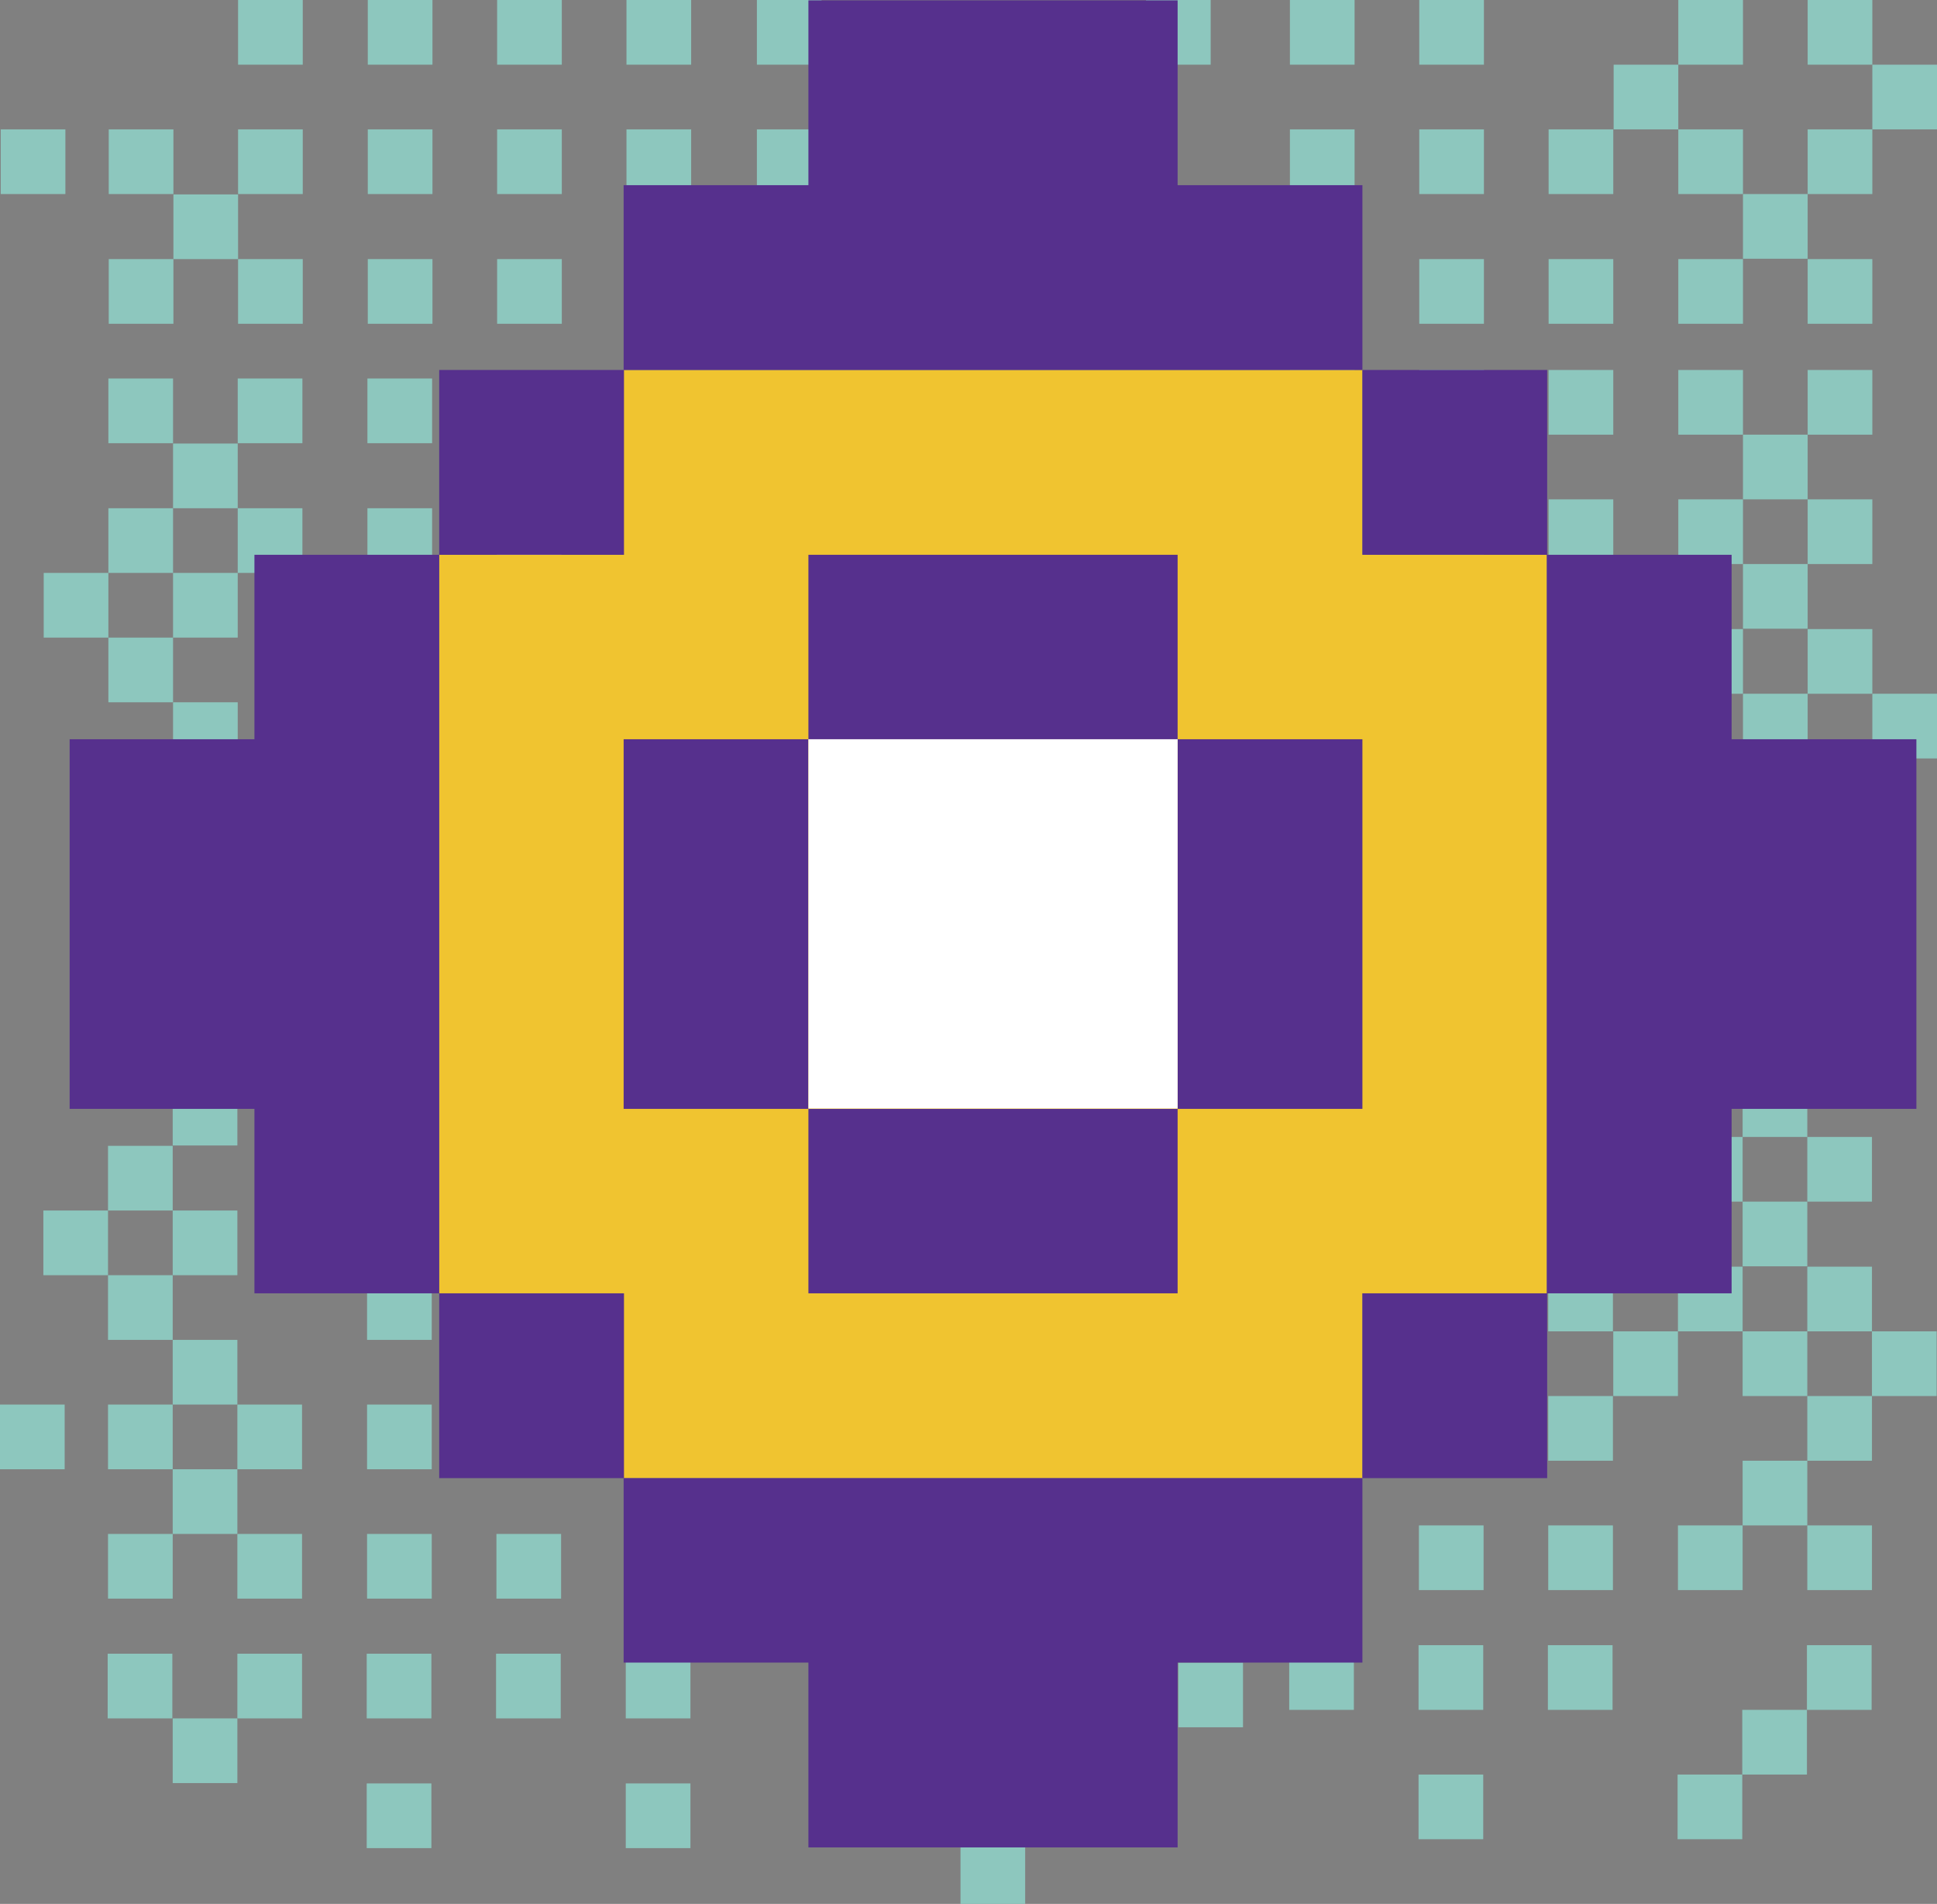 <svg xmlns="http://www.w3.org/2000/svg" viewBox="0 0 54.51 53.57"><rect x="0" y="0" width="54.51" height="53.57" fill="#808080" stroke="none"/><defs><style>.cls-1{fill:#fff;}.cls-2{fill:#8dc7be;}.cls-3{fill:#f0c430;}.cls-4{fill:#56308d;}</style></defs><title>sdfs</title><g id="Слой_2" data-name="Слой 2"><g id="Layer_1" data-name="Layer 1"><rect class="cls-1" x="13.98" y="14.3" width="1.82" height="1.82"/><rect class="cls-2" x="43.57" y="35.64" width="1.82" height="1.82"/><rect class="cls-2" x="3.03" y="46.53" width="1.82" height="1.82"/><rect class="cls-2" x="4.86" y="48.35" width="1.82" height="1.82"/><rect class="cls-2" x="27.03" y="51.75" width="1.82" height="1.82"/><rect class="cls-2" x="10.32" y="50.18" width="1.82" height="1.82"/><rect class="cls-2" x="17.61" y="50.18" width="1.82" height="1.82"/><rect class="cls-2" x="6.68" y="46.53" width="1.82" height="1.82"/><rect class="cls-2" x="10.32" y="46.53" width="1.82" height="1.82"/><rect class="cls-2" x="13.96" y="46.53" width="1.82" height="1.82"/><rect class="cls-2" x="17.61" y="46.53" width="1.82" height="1.82"/><rect class="cls-2" x="3.04" y="28.59" width="1.82" height="1.82"/><rect class="cls-2" x="4.86" y="30.41" width="1.82" height="1.82"/><rect class="cls-2" x="8.51" y="34.06" width="1.82" height="1.82"/><rect class="cls-2" x="4.86" y="34.06" width="1.82" height="1.82"/><rect class="cls-2" x="1.22" y="34.06" width="1.82" height="1.82"/><rect class="cls-2" x="4.86" y="41.34" width="1.82" height="1.82"/><rect class="cls-2" x="4.86" y="37.7" width="1.82" height="1.82"/><rect class="cls-2" x="3.04" y="43.16" width="1.82" height="1.82"/><rect class="cls-2" x="6.68" y="43.16" width="1.82" height="1.82"/><rect class="cls-2" x="10.33" y="43.16" width="1.82" height="1.82"/><rect class="cls-2" x="13.97" y="43.16" width="1.82" height="1.82"/><rect class="cls-2" x="17.61" y="43.16" width="1.82" height="1.82"/><rect class="cls-2" x="3.04" y="39.52" width="1.82" height="1.82"/><rect class="cls-2" y="39.52" width="1.82" height="1.82"/><rect class="cls-2" x="6.68" y="39.52" width="1.82" height="1.82"/><rect class="cls-2" x="10.33" y="39.52" width="1.82" height="1.82"/><rect class="cls-2" x="13.97" y="39.52" width="1.82" height="1.82"/><rect class="cls-2" x="17.61" y="39.52" width="1.82" height="1.82"/><rect class="cls-2" x="3.04" y="35.88" width="1.82" height="1.82"/><rect class="cls-2" x="10.33" y="35.88" width="1.82" height="1.82"/><rect class="cls-2" x="13.97" y="35.88" width="1.82" height="1.82"/><rect class="cls-2" x="17.61" y="35.88" width="1.82" height="1.82"/><rect class="cls-2" x="3.04" y="32.24" width="1.82" height="1.82"/><rect class="cls-2" x="10.33" y="32.24" width="1.82" height="1.82"/><rect class="cls-2" x="13.97" y="32.24" width="1.82" height="1.82"/><rect class="cls-2" x="17.61" y="32.24" width="1.82" height="1.82"/><rect class="cls-2" x="6.68" y="28.59" width="1.82" height="1.82"/><rect class="cls-2" x="10.33" y="28.59" width="1.82" height="1.82"/><rect class="cls-2" x="13.97" y="28.59" width="1.82" height="1.82"/><rect class="cls-2" x="17.61" y="28.59" width="1.82" height="1.82"/><rect class="cls-2" x="3.05" y="10.65" width="1.82" height="1.82"/><rect class="cls-2" x="4.87" y="12.48" width="1.82" height="1.82"/><rect class="cls-2" x="8.52" y="16.12" width="1.82" height="1.82"/><rect class="cls-2" x="4.87" y="16.12" width="1.82" height="1.82"/><rect class="cls-2" x="1.23" y="16.12" width="1.82" height="1.82"/><rect class="cls-2" x="4.87" y="23.4" width="1.82" height="1.82"/><rect class="cls-2" x="4.87" y="19.76" width="1.82" height="1.82"/><rect class="cls-2" x="3.05" y="25.23" width="1.82" height="1.82"/><rect class="cls-2" x="6.69" y="25.23" width="1.82" height="1.82"/><rect class="cls-2" x="10.34" y="25.23" width="1.82" height="1.82"/><rect class="cls-2" x="13.98" y="25.23" width="1.82" height="1.82"/><rect class="cls-2" x="17.62" y="25.23" width="1.82" height="1.82"/><rect class="cls-2" x="3.05" y="21.58" width="1.82" height="1.82"/><rect class="cls-2" x="6.69" y="21.58" width="1.82" height="1.82"/><rect class="cls-2" x="10.34" y="21.58" width="1.82" height="1.82"/><rect class="cls-2" x="13.98" y="21.58" width="1.82" height="1.82"/><rect class="cls-2" x="17.62" y="21.58" width="1.82" height="1.82"/><rect class="cls-2" x="3.05" y="17.94" width="1.82" height="1.82"/><rect class="cls-2" x="10.34" y="17.94" width="1.82" height="1.82"/><rect class="cls-2" x="13.98" y="17.94" width="1.82" height="1.82"/><rect class="cls-2" x="17.62" y="17.94" width="1.82" height="1.82"/><rect class="cls-2" x="3.05" y="14.3" width="1.82" height="1.82"/><rect class="cls-2" x="6.69" y="14.3" width="1.82" height="1.82"/><rect class="cls-2" x="10.34" y="14.3" width="1.82" height="1.82"/><rect class="cls-2" x="17.62" y="14.3" width="1.82" height="1.82"/><rect class="cls-2" x="6.69" y="10.65" width="1.82" height="1.82"/><rect class="cls-2" x="10.34" y="10.65" width="1.82" height="1.82"/><rect class="cls-2" x="13.98" y="10.65" width="1.82" height="1.82"/><rect class="cls-2" x="17.62" y="10.65" width="1.82" height="1.82"/><rect class="cls-2" x="4.88" y="5.47" width="1.82" height="1.82"/><rect class="cls-2" x="3.06" y="7.29" width="1.82" height="1.82"/><rect class="cls-2" x="6.7" y="7.29" width="1.82" height="1.82"/><rect class="cls-2" x="10.35" y="7.29" width="1.82" height="1.82"/><rect class="cls-2" x="13.99" y="7.29" width="1.82" height="1.82"/><rect class="cls-2" x="17.63" y="7.29" width="1.82" height="1.82"/><rect class="cls-2" x="3.06" y="3.64" width="1.82" height="1.82"/><rect class="cls-2" x="0.02" y="3.64" width="1.82" height="1.82"/><rect class="cls-2" x="6.7" y="3.64" width="1.82" height="1.82"/><rect class="cls-2" x="10.35" y="3.64" width="1.82" height="1.82"/><rect class="cls-2" x="13.99" y="3.64" width="1.82" height="1.82"/><rect class="cls-2" x="17.63" y="3.64" width="1.82" height="1.82"/><rect class="cls-2" x="21.3" y="3.64" width="1.82" height="1.82"/><rect class="cls-2" x="21.3" width="1.82" height="1.82"/><rect class="cls-2" x="6.7" width="1.82" height="1.82"/><rect class="cls-2" x="10.35" width="1.82" height="1.82"/><rect class="cls-2" x="13.99" width="1.82" height="1.82"/><rect class="cls-2" x="17.63" width="1.82" height="1.82"/><rect class="cls-2" x="50.87" y="7.29" width="1.82" height="1.82"/><rect class="cls-2" x="49.05" y="5.46" width="1.82" height="1.82"/><rect class="cls-2" x="45.41" y="1.82" width="1.82" height="1.82"/><rect class="cls-2" x="32.25" width="1.82" height="1.82"/><rect class="cls-2" x="52.69" y="1.82" width="1.82" height="1.82"/><rect class="cls-2" x="36.3" width="1.82" height="1.82"/><rect class="cls-2" x="50.87" width="1.82" height="1.82"/><rect class="cls-2" x="47.23" width="1.82" height="1.82"/><rect class="cls-2" x="39.94" width="1.82" height="1.82"/><rect class="cls-2" x="50.87" y="3.64" width="1.82" height="1.82"/><rect class="cls-2" x="47.23" y="3.64" width="1.82" height="1.82"/><rect class="cls-2" x="43.58" y="3.64" width="1.82" height="1.82"/><rect class="cls-2" x="39.94" y="3.64" width="1.82" height="1.82"/><rect class="cls-2" x="36.3" y="3.64" width="1.82" height="1.82"/><rect class="cls-2" x="47.23" y="7.29" width="1.82" height="1.82"/><rect class="cls-2" x="43.58" y="7.29" width="1.82" height="1.82"/><rect class="cls-2" x="39.94" y="7.29" width="1.82" height="1.82"/><rect class="cls-2" x="36.3" y="7.29" width="1.82" height="1.82"/><rect class="cls-2" x="50.87" y="24.98" width="1.82" height="1.82"/><rect class="cls-2" x="49.05" y="23.16" width="1.82" height="1.82"/><rect class="cls-2" x="45.41" y="19.52" width="1.82" height="1.82"/><rect class="cls-2" x="49.05" y="19.52" width="1.82" height="1.82"/><rect class="cls-2" x="52.69" y="19.52" width="1.82" height="1.82"/><rect class="cls-2" x="49.05" y="12.23" width="1.82" height="1.82"/><rect class="cls-2" x="49.05" y="15.87" width="1.82" height="1.82"/><rect class="cls-2" x="50.87" y="10.41" width="1.82" height="1.82"/><rect class="cls-2" x="47.23" y="10.41" width="1.82" height="1.82"/><rect class="cls-2" x="43.58" y="10.41" width="1.82" height="1.82"/><rect class="cls-2" x="39.94" y="10.41" width="1.82" height="1.82"/><rect class="cls-2" x="36.3" y="10.41" width="1.82" height="1.82"/><rect class="cls-2" x="50.87" y="14.05" width="1.82" height="1.82"/><rect class="cls-2" x="47.23" y="14.05" width="1.82" height="1.82"/><rect class="cls-2" x="43.58" y="14.05" width="1.82" height="1.82"/><rect class="cls-2" x="39.94" y="14.05" width="1.82" height="1.82"/><rect class="cls-2" x="36.3" y="14.05" width="1.82" height="1.82"/><rect class="cls-2" x="50.87" y="17.7" width="1.82" height="1.82"/><rect class="cls-2" x="47.23" y="17.7" width="1.82" height="1.82"/><rect class="cls-2" x="43.58" y="17.7" width="1.82" height="1.82"/><rect class="cls-2" x="39.94" y="17.7" width="1.82" height="1.82"/><rect class="cls-2" x="36.3" y="17.7" width="1.82" height="1.82"/><rect class="cls-2" x="50.87" y="21.34" width="1.82" height="1.82"/><rect class="cls-2" x="47.23" y="21.34" width="1.82" height="1.82"/><rect class="cls-2" x="43.58" y="21.34" width="1.82" height="1.82"/><rect class="cls-2" x="39.94" y="21.34" width="1.82" height="1.82"/><rect class="cls-2" x="36.3" y="21.34" width="1.82" height="1.82"/><rect class="cls-2" x="47.23" y="24.98" width="1.82" height="1.82"/><rect class="cls-2" x="43.58" y="24.98" width="1.82" height="1.82"/><rect class="cls-2" x="39.94" y="24.98" width="1.82" height="1.82"/><rect class="cls-2" x="36.3" y="24.98" width="1.82" height="1.82"/><rect class="cls-2" x="50.86" y="42.92" width="1.82" height="1.82"/><rect class="cls-2" x="49.04" y="41.1" width="1.82" height="1.82"/><rect class="cls-2" x="45.4" y="37.46" width="1.82" height="1.82"/><rect class="cls-2" x="49.04" y="37.46" width="1.82" height="1.82"/><rect class="cls-2" x="52.68" y="37.46" width="1.82" height="1.82"/><rect class="cls-2" x="49.04" y="30.17" width="1.82" height="1.82"/><rect class="cls-2" x="49.04" y="33.81" width="1.82" height="1.82"/><rect class="cls-2" x="50.86" y="28.35" width="1.82" height="1.82"/><rect class="cls-2" x="47.22" y="28.35" width="1.82" height="1.82"/><rect class="cls-2" x="43.57" y="28.35" width="1.82" height="1.82"/><rect class="cls-2" x="39.93" y="28.35" width="1.82" height="1.82"/><rect class="cls-2" x="36.29" y="28.35" width="1.82" height="1.82"/><rect class="cls-2" x="50.86" y="31.99" width="1.82" height="1.82"/><rect class="cls-2" x="47.22" y="31.99" width="1.82" height="1.82"/><rect class="cls-2" x="43.57" y="31.99" width="1.82" height="1.82"/><rect class="cls-2" x="39.93" y="31.99" width="1.82" height="1.82"/><rect class="cls-2" x="36.29" y="31.99" width="1.82" height="1.82"/><rect class="cls-2" x="50.86" y="35.64" width="1.82" height="1.82"/><rect class="cls-2" x="47.22" y="35.64" width="1.82" height="1.82"/><rect class="cls-2" x="39.93" y="35.64" width="1.82" height="1.82"/><rect class="cls-2" x="36.29" y="35.64" width="1.82" height="1.82"/><rect class="cls-2" x="50.86" y="39.28" width="1.82" height="1.82"/><rect class="cls-2" x="33.16" y="46.78" width="1.82" height="1.82"/><rect class="cls-2" x="43.57" y="39.28" width="1.82" height="1.82"/><rect class="cls-2" x="39.93" y="39.28" width="1.82" height="1.82"/><rect class="cls-2" x="36.29" y="39.28" width="1.82" height="1.82"/><rect class="cls-2" x="47.22" y="42.92" width="1.82" height="1.82"/><rect class="cls-2" x="43.57" y="42.92" width="1.82" height="1.82"/><rect class="cls-2" x="39.93" y="42.92" width="1.82" height="1.82"/><rect class="cls-2" x="36.29" y="42.92" width="1.82" height="1.82"/><rect class="cls-2" x="49.03" y="48.11" width="1.82" height="1.82"/><rect class="cls-2" x="50.85" y="46.29" width="1.82" height="1.82"/><rect class="cls-2" x="43.56" y="46.29" width="1.82" height="1.82"/><rect class="cls-2" x="39.92" y="46.29" width="1.82" height="1.82"/><rect class="cls-2" x="36.28" y="46.29" width="1.82" height="1.82"/><rect class="cls-2" x="47.21" y="49.93" width="1.82" height="1.82"/><rect class="cls-2" x="39.92" y="49.93" width="1.82" height="1.82"/><polygon class="cls-3" points="17.55 15.61 17.55 10.41 38.34 10.41 38.34 15.61 43.53 15.61 43.53 36.39 38.34 36.39 38.34 41.59 17.55 41.59 17.55 36.39 12.36 36.39 12.36 15.61 17.55 15.61"/><polygon class="cls-4" points="33.14 20.8 33.14 15.61 27.95 15.61 22.75 15.61 22.75 20.8 27.95 20.8 33.14 20.8"/><polygon class="cls-4" points="27.95 10.41 33.14 10.41 38.34 10.41 38.34 5.21 33.14 5.21 33.14 0.01 27.95 0.01 22.75 0.01 22.75 5.21 17.55 5.21 17.55 10.41 22.75 10.41 27.95 10.41"/><rect class="cls-4" x="38.34" y="10.41" width="5.2" height="5.2"/><polygon class="cls-4" points="48.73 20.8 48.73 15.61 43.53 15.61 43.53 20.8 43.53 26 43.53 31.2 43.53 36.39 48.73 36.39 48.73 31.2 53.93 31.2 53.93 26 53.93 20.8 48.73 20.8"/><rect class="cls-4" x="38.34" y="36.39" width="5.2" height="5.2"/><polygon class="cls-4" points="27.95 41.59 22.75 41.59 17.55 41.59 17.55 46.78 22.75 46.78 22.75 51.98 27.95 51.98 33.14 51.98 33.14 46.78 38.34 46.78 38.34 41.59 33.14 41.59 27.95 41.59"/><rect class="cls-4" x="12.36" y="36.39" width="5.2" height="5.2"/><polygon class="cls-4" points="12.36 26 12.36 20.8 12.36 15.61 7.16 15.61 7.16 20.8 1.96 20.8 1.96 26 1.96 31.2 7.16 31.2 7.16 36.39 12.36 36.39 12.36 31.2 12.36 26"/><rect class="cls-4" x="12.36" y="10.41" width="5.2" height="5.2"/><polygon class="cls-4" points="33.14 26 33.14 31.2 38.34 31.2 38.34 26 38.34 20.8 33.14 20.8 33.14 26"/><polygon class="cls-4" points="22.75 31.2 22.75 36.39 27.95 36.39 33.14 36.39 33.14 31.2 27.95 31.2 22.75 31.2"/><polygon class="cls-4" points="22.75 20.8 17.55 20.8 17.55 26 17.55 31.2 22.75 31.2 22.75 26 22.75 20.8"/><rect class="cls-1" x="22.75" y="20.8" width="10.39" height="10.39"/></g></g></svg>